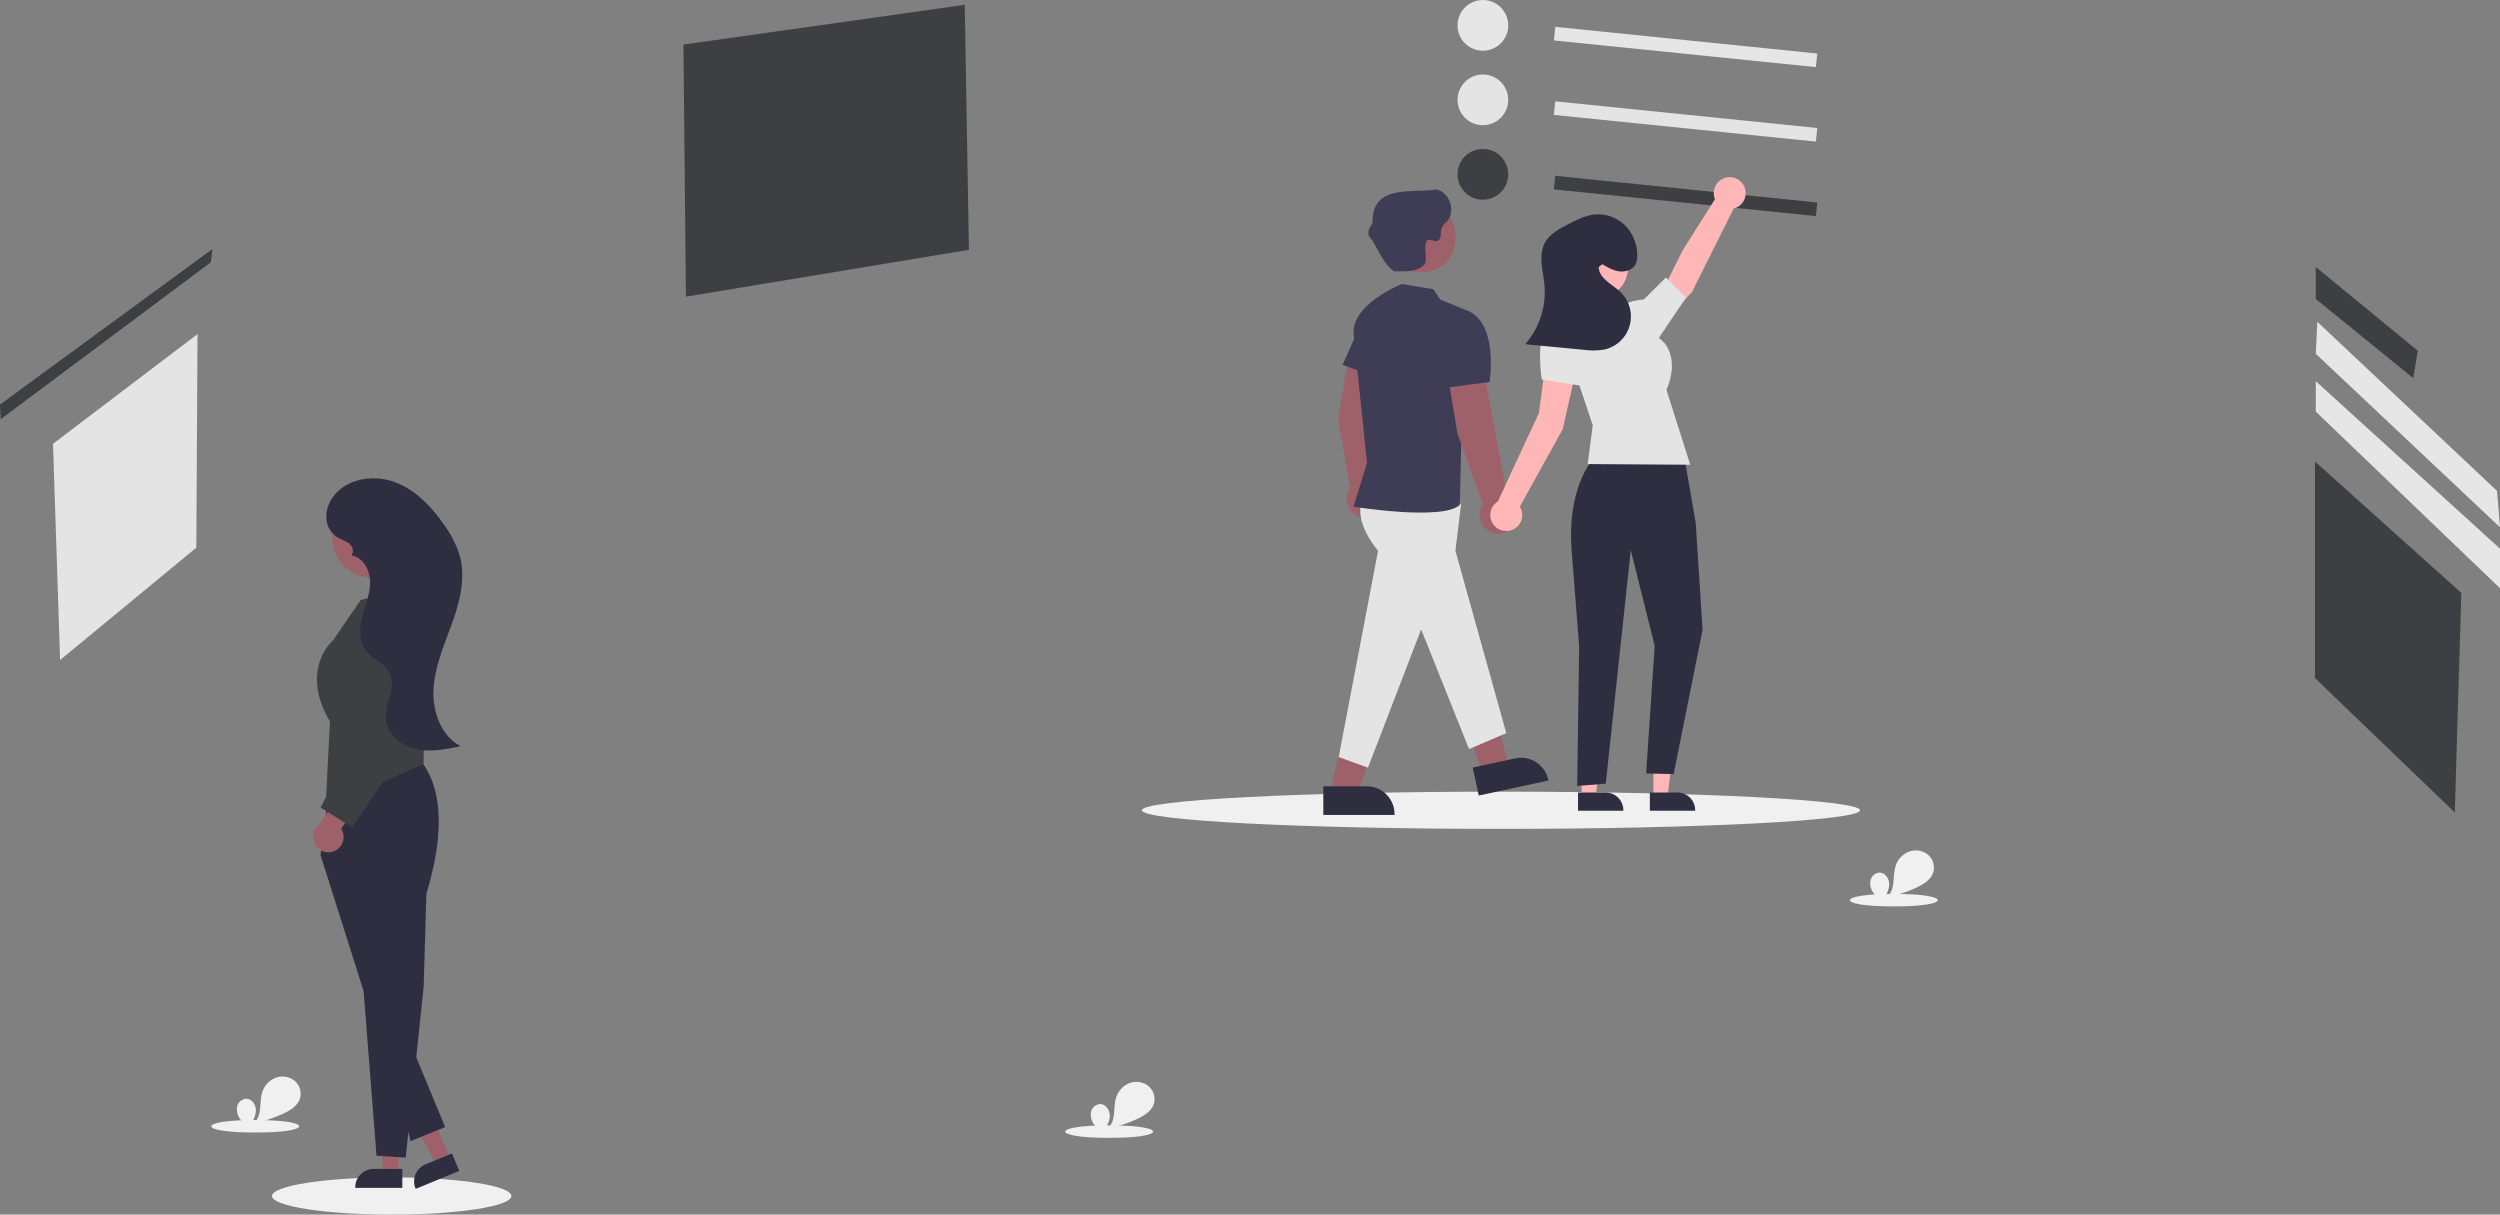 <svg id="b579c747-9e6c-4f72-9ce0-e35231108700" data-name="Layer 1" xmlns="http://www.w3.org/2000/svg" width="939.811" height="456.601" viewBox="0 0 939.811 456.601"><rect x="0" y="0" width="939.811" height="456.601" fill="#808080" stroke="none"/><ellipse cx="564.249" cy="304.601" rx="135" ry="7" fill="#f0f0f0"/><ellipse cx="147.249" cy="449.601" rx="45" ry="7" fill="#f0f0f0"/><rect x="761.176" y="189.864" width="5.133" height="98.998" transform="translate(318.135 753.223) rotate(-84.185)" fill="#e6e6e6"/><circle cx="557.449" cy="9.534" r="9.533" fill="#e6e6e6"/><rect x="761.176" y="217.864" width="5.133" height="98.998" transform="translate(290.279 778.386) rotate(-84.185)" fill="#e4e4e4"/><circle cx="557.449" cy="37.534" r="9.533" fill="#e4e4e4"/><rect x="761.176" y="245.864" width="5.133" height="98.998" transform="translate(262.423 803.549) rotate(-84.185)" fill="#3e3f42"/><circle cx="557.449" cy="65.534" r="9.533" fill="#3e3f42"/><polygon points="19.924 166.829 74.249 125.601 73.806 205.874 22.589 248.125 19.924 166.829" fill="#e4e4e4"/><polygon points="256.922 16.745 362.661 1.81 364.249 93.905 257.852 111.524 256.922 16.745" fill="#3e3f42"/><polygon points="870.249 173.491 870.249 254.894 922.822 305.421 925.276 222.902 870.249 173.491" fill="#3e3f42"/><g id="f1012d9b-0a3f-4e62-89ec-f75ec41b1f18" data-name="Group 123"><path id="f1db56c4-d40a-4b97-925d-862f8518bc4b" data-name="Path 1733" d="M1000.656,322.077v12.01l36.63,29.76,1.72-10.3Z" transform="translate(-130.094 -221.7)" fill="#3e3f42"/></g><path id="a03c9d69-04e1-44a9-b627-9efaf6e70c5d" data-name="Path 1735" d="M1001.236,342.677l-.58,12.02,69.25,65.23-1.14-13.73Z" transform="translate(-130.094 -221.7)" fill="#e6e6e6"/><path id="f49e7db1-285b-4bca-9b97-2387afac8e22" data-name="Path 1736" d="M1000.656,364.997v11.44l69.25,66.39v-14.88Z" transform="translate(-130.094 -221.7)" fill="#e6e6e6"/><polygon points="149.849 441.23 144.362 441.23 141.751 420.063 149.85 420.063 149.849 441.23" fill="#9e616a"/><path d="M281.343,668.249l-17.695-.001v-.224a6.888,6.888,0,0,1,6.887-6.887h0l10.807 0Z" transform="translate(-130.094 -221.7)" fill="#2f2e41"/><polygon points="169.309 435.789 164.236 437.882 153.748 419.313 161.234 416.223 169.309 435.789" fill="#9e616a"/><path d="M302.727,661.872,286.37,668.622l-.085-.207a6.888,6.888,0,0,1,3.739-8.994l0-0,9.99-4.123Z" transform="translate(-130.094 -221.7)" fill="#2f2e41"/><path d="M283.559,503.746s20.362,9.65,6.833,53.852l-1.029,34.97-6.748,64.288-10.98-.699-4.856-61.888-16.186-51.117,3.212-24.689Z" transform="translate(-130.094 -221.7)" fill="#2f2e41"/><path d="M252.482,524.987l1.656-32.095c-11.26-18.909.281-29.712,1.219-30.541l10.318-15.067,9.027-2.478a11.895,11.895,0,0,1,15.044,11.562l-.405,52.587Z" transform="translate(-130.094 -221.7)" fill="#3e3f42"/><polygon points="142.984 381.916 154.331 428.978 167.334 423.693 149.713 381.096 142.984 381.916" fill="#2f2e41"/><path d="M255.777,541.633a5.71,5.71,0,0,0,2.557-8.374l11.505-16.293-9.585-.549-10.195,15.352a5.741,5.741,0,0,0,5.718,9.864Z" transform="translate(-130.094 -221.7)" fill="#9e616a"/><polygon points="129.675 241.325 134.705 276.81 120.497 303.566 132.386 311.008 152.869 280.727 144.292 237.823 129.675 241.325" fill="#3e3f42"/><circle id="aaba450f-0f04-490f-b553-501192395cc8" data-name="Ellipse 360" cx="140.107" cy="202.034" r="15.18" fill="#9e616a"/><path d="M293.09,480.338c.567-8.493,4.123-16.446,6.989-24.461,2.866-8.014,5.091-16.737,2.924-24.968a38.378,38.378,0,0,0-5.886-11.797c-4.742-6.877-10.787-13.271-18.621-16.169-7.834-2.898-17.707-1.453-22.86,5.12a12.743,12.743,0,0,0-2.876,8.204,9.149,9.149,0,0,0,4.146,7.441c1.431.866,3.133,1.273,4.436,2.322,1.303,1.049,2.016,3.183.831,4.364l.473.233c4.246.915,6.614,5.727,6.578,10.07s-1.802,8.455-2.896,12.658c-1.093,4.203-1.413,9.024,1.111,12.558,2.509,3.514,7.36,5.059,9.191,8.969,2.499,5.336-2.03,11.444-1.487,17.311.522,5.633,5.801,9.886,11.326,11.1,5.525,1.214,11.263.065,16.802-1.083C295.735,498.258,292.523,488.831,293.09,480.338Z" transform="translate(-130.094 -221.7)" fill="#2f2e41"/><path d="M644.687,402.432l.741-24.663-3.292-22.937-4.926.334-4.145,24.134,4.631,25.876a6.995,6.995,0,1,0,6.991-2.744Z" transform="translate(-130.094 -221.7)" fill="#9e616a"/><polygon points="513.97 238.601 500.162 297.058 510.566 297.797 530.506 241.219 513.97 238.601" fill="#9e616a"/><polygon points="538.584 234.759 557.64 291.722 566.872 286.869 552.249 229.601 538.584 234.759" fill="#9e616a"/><path d="M643.346,407.396s-6.616,7.316,4.801,21.36l-14.804,77.544,11,4,20-52,18,45,14-6-19.124-68.544,2.124-17.456-5.287-4.886Z" transform="translate(-130.094 -221.7)" fill="#e4e4e4"/><path d="M657.086,328.456s-20.022,7.844-18.022,19.844l4.925,47.436-5.066,16.451s33.784,5.426,39.962-.73l1.178-52.156,2.213-20.615-10.701-4.329-2.67-3.96Z" transform="translate(-130.094 -221.7)" fill="#3f3d56"/><polygon points="512.042 120.652 504.74 137.093 515.596 141.297 512.042 120.652" fill="#3f3d56"/><path d="M696.87,409.26l-8.805-47.004-14.008-1.17,3.948,23.596,9.539,26.699a7.003,7.003,0,1,0,9.327-2.12Z" transform="translate(-130.094 -221.7)" fill="#9e616a"/><path d="M666.347,344.43l8.079,22.936,15.638-2.066s3.426-21.23-7.787-26.615Z" transform="translate(-130.094 -221.7)" fill="#3f3d56"/><path id="aadf75e6-ac14-4c0d-b07b-d38ba10ebdab" data-name="Path 1770" d="M677.318,310.96c-.407,19.635-30.652,16.282-26.644-3.008C653.76,292.6,677.73,295.329,677.318,310.96Z" transform="translate(-130.094 -221.7)" fill="#9e616a"/><path id="e2c3cfee-80d7-4301-b109-7608295bf7e0" data-name="Path 1784" d="M669.948,292.9c-9.482,1.616-24.167-2.185-23.879,12.66-.973,1.454-2.041,3.047-1.351,4.87,3.345,4.079,5.092,10.396,9.459,13.261,3.892-.029,8.971.514,11.581-2.881,1.109-2.784-.853-6.178.82-8.79,2.193-.7,4.333,2.107,5.19-1.89a5.44,5.44,0,0,1,2.23-5.089C677.432,301.108,675.092,293.862,669.948,292.9Z" transform="translate(-130.094 -221.7)" fill="#3f3d56"/><path d="M627.562,517.301l16.351-.001h.001a10.421,10.421,0,0,1,10.42,10.42v.339l-26.771.001Z" transform="translate(-130.094 -221.7)" fill="#2f2e41"/><path d="M683.729,510.243l15.983-3.447.001-0a10.421,10.421,0,0,1,12.382,7.99l.071.331-26.17,5.643Z" transform="translate(-130.094 -221.7)" fill="#2f2e41"/><polygon points="621.563 299.657 626.846 299.657 629.359 279.281 621.562 279.281 621.563 299.657" fill="#ffb6b6"/><path d="M750.31,519.632l10.403-0h0a6.63,6.63,0,0,1,6.63,6.63v.215l-17.033.001Z" transform="translate(-130.094 -221.7)" fill="#2f2e41"/><polygon points="594.563 299.657 599.846 299.657 602.359 279.281 594.562 279.281 594.563 299.657" fill="#ffb6b6"/><path d="M723.31,519.632l10.403-0h0a6.63,6.63,0,0,1,6.63,6.63v.215l-17.033.001Z" transform="translate(-130.094 -221.7)" fill="#2f2e41"/><path d="M786.344,294.3a6,6,0,1,0-11.549,2.279l-12.14,19.207-7.557,15.23,6.236,5.535,4.799-5.051,15.696-31.393A5.997,5.997,0,0,0,786.344,294.3Z" transform="translate(-130.094 -221.7)" fill="#ffb6b6"/><path d="M723.344,357.3l-11.899-1.844-2.835,21.528-15.444,33.234a6.003,6.003,0,1,0,8.273,1.925l16.148-29.158Z" transform="translate(-130.094 -221.7)" fill="#ffb6b6"/><path d="M729.938,393.163s-10.464,9.676-9.134,34.007l2.931,37.587-.739,52.394,10.748-.845,9.39-87.806,9,36-3.231,47.956,10.353.24,10.878-54.196-2.578-40.174L763.224,393.163Z" transform="translate(-130.094 -221.7)" fill="#2f2e41"/><path d="M741.133,336.5l-25,7,12.712,38.086-1.9,14.57,38.547.25-8.927-28.162s5.01-10.302-.711-17.523Z" transform="translate(-130.094 -221.7)" fill="#e4e4e4"/><path d="M738.133,342.5l3-6s-.097-1.508,6.952-2.254l8.27-8.22,7.57,7.545L751.133,352.5Z" transform="translate(-130.094 -221.7)" fill="#e4e4e4"/><path d="M726.133,348.5s-9-10-14-5-2.436,20.899-2.436,20.899l15.573,2.417Z" transform="translate(-130.094 -221.7)" fill="#e4e4e4"/><path id="bf97ead5-a8ed-4eb0-acc5-869eed05cf08" data-name="Ellipse 358" d="M730.698,310.061c15.327.069,15.326,23.373-.001,23.44C715.371,333.432,715.372,310.127,730.698,310.061Z" transform="translate(-130.094 -221.7)" fill="#ffb6b6"/><path d="M732.404,321.006c2.072,1.22,4.225,2.468,6.615,2.73s5.096-.744,6.055-2.949a6.804,6.804,0,0,0,.469-2.396,15.93,15.93,0,0,0-4.032-11.415,14.446,14.446,0,0,0-11.086-4.687c-3.96.172-7.62,2.047-11.134,3.881-3.232,1.687-6.644,3.545-8.4,6.74-2.602,4.734-.705,10.53-.2,15.908a29.968,29.968,0,0,1-7.225,22.29l21.807,2.066a25.524,25.524,0,0,0,7.962-.081,12.726,12.726,0,0,0,6.052-21.588c-3.095-2.98-8.073-5.09-8.196-9.385" transform="translate(-130.094 -221.7)" fill="#2f2e41"/><polygon points="0 152.075 79.881 93.598 79.249 98.601 0.249 157.601 0 152.075" fill="#3e3f42"/><path id="e675ae52-c925-4d34-8b81-f405477c3ca7" data-name="Ellipse 365" d="M547.044,644.758c22.026-.091,22.026,4.771-.001,4.68C525.018,649.528,525.018,644.667,547.044,644.758Z" transform="translate(-130.094 -221.7)" fill="#f0f0f0"/><path id="e3c5ec81-3296-48b2-bdc0-fdf32bb949c4" data-name="Ellipse 365" d="M226.044,642.758c22.026-.091,22.026,4.771-.001,4.68C204.018,647.528,204.018,642.667,226.044,642.758Z" transform="translate(-130.094 -221.7)" fill="#f0f0f0"/><path id="a417f11e-12d9-4890-9c52-a0b47cfebf3d" data-name="Ellipse 365" d="M842.044,557.758c22.026-.091,22.026,4.771-.001,4.68C820.018,562.528,820.018,557.667,842.044,557.758Z" transform="translate(-130.094 -221.7)" fill="#f0f0f0"/><path d="M840.285,554.205c.045-2.134-1.487-4.453-3.621-4.468a3.774,3.774,0,0,0-3.469,3.167,6.174,6.174,0,0,0,1.396,4.753,18.306,18.306,0,0,0,3.8,3.379l.377-1.375a4.397,4.397,0,0,1-.835.41C839.081,558.271,840.241,556.339,840.285,554.205Z" transform="translate(-130.094 -221.7)" fill="#f0f0f0"/><path d="M838.768,559.661a4.874,4.874,0,0,0,.897-.743c-.247.05-.49.115-.738.161Z" transform="translate(-130.094 -221.7)" fill="#f0f0f0"/><path d="M854.796,542.953a7.319,7.319,0,0,0-7.076-1.1,8.545,8.545,0,0,0-4.981,5.272c-.772,2.295-.613,4.788-.988,7.18a8.571,8.571,0,0,1-2.086,4.614,48.206,48.206,0,0,0,11.089-3.656c2.556-1.208,5.201-2.872,6.087-5.556A6.411,6.411,0,0,0,854.796,542.953Z" transform="translate(-130.094 -221.7)" fill="#f0f0f0"/><path d="M547.285,641.205c.045-2.134-1.487-4.453-3.621-4.468a3.774,3.774,0,0,0-3.469,3.167,6.174,6.174,0,0,0,1.396,4.753,18.306,18.306,0,0,0,3.8,3.379l.377-1.375a4.397,4.397,0,0,1-.835.41C546.081,645.271,547.241,643.339,547.285,641.205Z" transform="translate(-130.094 -221.7)" fill="#f0f0f0"/><path d="M545.768,646.661a4.874,4.874,0,0,0,.897-.743c-.247.05-.49.115-.738.161Z" transform="translate(-130.094 -221.7)" fill="#f0f0f0"/><path d="M561.796,629.953a7.319,7.319,0,0,0-7.076-1.1,8.545,8.545,0,0,0-4.981,5.272c-.772,2.295-.613,4.788-.988,7.18a8.571,8.571,0,0,1-2.086,4.614,48.206,48.206,0,0,0,11.089-3.656c2.556-1.208,5.201-2.872,6.087-5.556A6.411,6.411,0,0,0,561.796,629.953Z" transform="translate(-130.094 -221.7)" fill="#f0f0f0"/><path d="M226.285,639.205c.045-2.134-1.487-4.453-3.621-4.468a3.774,3.774,0,0,0-3.469,3.167,6.174,6.174,0,0,0,1.396,4.753,18.306,18.306,0,0,0,3.8,3.379l.377-1.375a4.397,4.397,0,0,1-.835.41C225.081,643.271,226.241,641.339,226.285,639.205Z" transform="translate(-130.094 -221.7)" fill="#f0f0f0"/><path d="M224.768,644.661a4.874,4.874,0,0,0,.897-.743c-.247.05-.49.115-.738.161Z" transform="translate(-130.094 -221.7)" fill="#f0f0f0"/><path d="M240.796,627.953a7.319,7.319,0,0,0-7.076-1.1,8.545,8.545,0,0,0-4.981,5.272c-.772,2.295-.613,4.788-.988,7.18a8.571,8.571,0,0,1-2.086,4.614,48.206,48.206,0,0,0,11.089-3.656c2.556-1.208,5.201-2.872,6.087-5.556A6.411,6.411,0,0,0,240.796,627.953Z" transform="translate(-130.094 -221.7)" fill="#f0f0f0"/></svg>